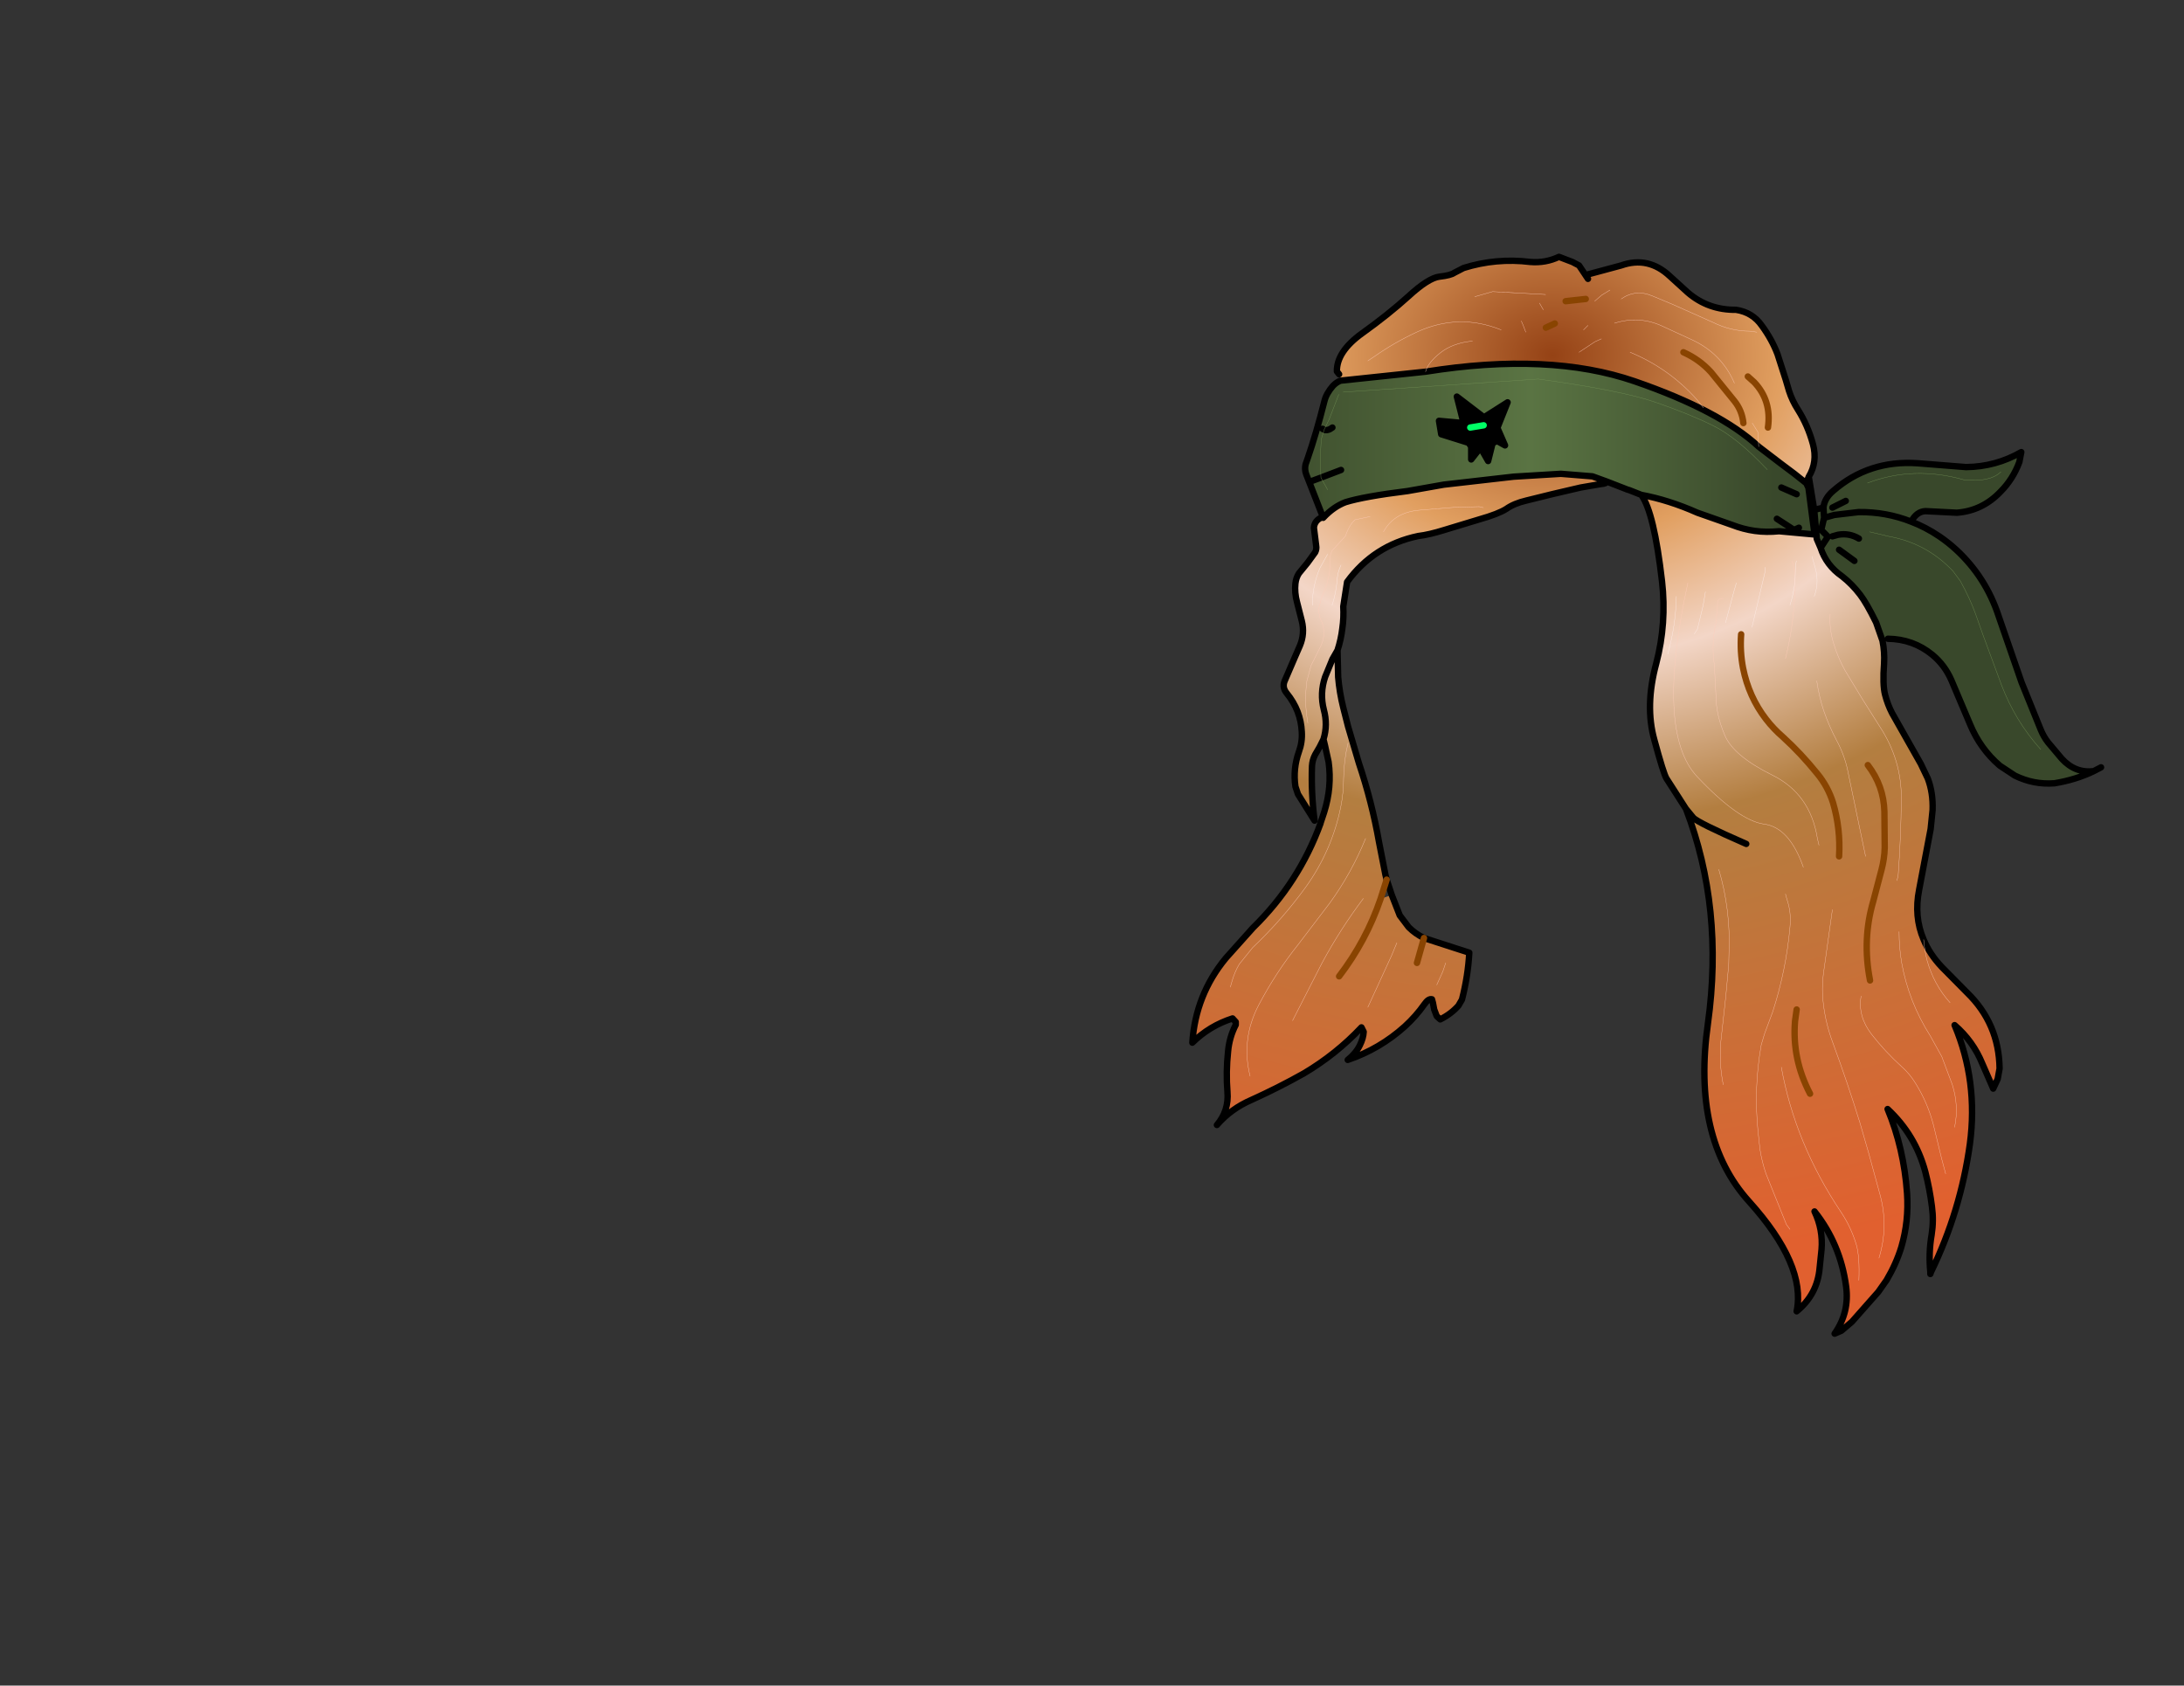 <svg xmlns:xlink="http://www.w3.org/1999/xlink" xmlns="http://www.w3.org/2000/svg" height="264.15px" width="342.25px">
  <rect width="100%" height="100%" fill="#333333" stroke="none"/>
  <g transform="matrix(1.0, 0.0, 0.0, 1.0, 243.25, 83.7)">
    <g data-characterId="1138" height="169.75" transform="matrix(1.0, 0.0, 0.0, 1.0, -56.9, -43.95)" width="143.4" xlink:href="#shape0"><g id="shape0" transform="matrix(1.0, 0.0, 0.0, 1.0, 56.9, 43.95)">
      <path d="M5.6 -40.7 L10.8 -42.1 Q15.05 -43.6 18.45 -40.4 L21.25 -37.85 Q24.45 -35.1 28.8 -35.15 31.4 -34.75 32.85 -32.65 34.4 -30.55 35.3 -28.2 L36.6 -24.15 37.1 -22.45 Q37.6 -20.9 38.5 -19.5 40.05 -17.05 40.85 -14.1 41.6 -11.3 40.2 -9.0 L39.65 -8.1 37.95 -9.45 35.75 -11.1 32.35 -13.7 Q26.25 -19.35 12.9 -23.95 -0.45 -28.55 -19.85 -25.45 L-33.15 -24.05 -33.4 -25.05 -33.75 -25.5 Q-33.8 -28.6 -29.75 -31.5 -25.7 -34.4 -22.55 -37.25 -19.4 -40.15 -17.65 -40.35 -15.9 -40.55 -15.35 -40.95 L-13.9 -41.7 Q-8.8 -43.3 -3.45 -42.65 -1.05 -42.45 1.05 -43.45 L3.15 -42.65 4.2 -42.1 5.6 -40.0 5.6 -40.7 M32.05 -31.65 L31.0 -31.8 Q27.95 -31.8 25.15 -33.2 L18.75 -36.05 15.75 -37.3 Q13.1 -38.45 10.8 -36.85 13.1 -38.45 15.75 -37.3 L18.75 -36.05 25.15 -33.2 Q27.95 -31.8 31.0 -31.8 L32.05 -31.65 M20.55 -28.5 Q23.1 -27.35 24.9 -25.35 L28.55 -20.85 Q29.75 -19.35 29.95 -17.4 29.75 -19.35 28.55 -20.85 L24.9 -25.35 Q23.1 -27.35 20.55 -28.5 M9.05 -38.25 L7.75 -37.45 6.65 -36.5 7.75 -37.45 9.05 -38.25 M5.6 -32.7 L4.9 -32.0 5.6 -32.7 M7.7 -30.6 L6.7 -30.15 4.2 -28.5 6.7 -30.15 7.7 -30.6 M2.1 -36.5 L5.25 -36.85 2.1 -36.5 M28.55 -23.65 Q26.55 -28.3 21.9 -30.45 L17.45 -32.5 Q13.7 -34.3 9.75 -33.05 13.7 -34.3 17.45 -32.5 L21.9 -30.45 Q26.55 -28.3 28.55 -23.65 M8.5 -8.25 Q8.55 -7.9 7.65 -7.85 L4.45 -7.3 -0.05 -6.25 -4.1 -5.25 Q-6.0 -4.8 -7.2 -3.95 -8.45 -3.15 -11.45 -2.3 L-16.9 -0.65 Q-19.3 0.1 -21.0 0.3 -27.95 1.75 -32.15 7.5 L-32.75 11.35 Q-32.65 13.1 -32.9 14.8 -33.1 16.5 -33.65 18.2 L-33.55 22.4 Q-33.35 24.8 -32.75 27.2 L-32.0 30.15 -30.3 35.9 Q-28.25 42.0 -27.15 48.25 L-26.15 53.35 -25.95 54.15 -26.9 57.15 -25.15 56.55 -23.9 59.75 -22.5 61.6 Q-21.45 62.65 -20.1 63.3 L-13.0 65.6 Q-13.2 69.25 -14.15 72.95 L-14.7 73.9 Q-15.85 75.2 -17.55 76.05 L-18.1 75.55 -18.5 74.5 -18.7 73.45 -18.85 72.9 Q-19.4 72.75 -20.05 73.7 -21.35 75.55 -23.1 77.15 -27.05 80.7 -32.05 82.4 -30.75 81.35 -30.15 80.1 -29.6 79.0 -29.55 78.0 L-29.9 77.3 Q-33.85 81.5 -38.9 84.5 -42.8 86.7 -47.1 88.65 -50.35 90.05 -52.55 92.6 -50.65 90.35 -50.9 87.4 -51.15 84.3 -50.8 81.05 -50.6 78.85 -49.6 76.9 L-49.6 76.45 -50.1 75.9 Q-53.7 77.05 -56.4 79.7 -55.9 72.2 -51.15 66.45 L-46.9 61.7 Q-39.7 54.65 -36.3 45.3 L-36.3 45.25 -35.75 43.6 Q-34.5 39.65 -35.05 35.7 L-35.6 33.2 -35.85 32.15 -36.45 33.35 -37.15 34.55 Q-37.6 35.4 -37.65 36.35 -37.8 40.55 -37.25 44.9 L-39.85 40.75 -40.25 39.55 Q-40.65 36.8 -39.7 34.1 -39.15 32.6 -39.25 31.0 -39.4 27.65 -41.6 24.95 -42.35 24.05 -41.95 23.05 L-40.4 19.45 -39.55 17.5 Q-38.75 15.6 -39.25 13.6 L-40.0 10.65 Q-40.4 9.15 -40.25 7.75 -40.15 6.85 -39.7 6.15 L-38.35 4.5 -37.15 2.85 Q-36.9 2.35 -37.0 1.8 L-37.35 -1.0 Q-37.25 -2.2 -35.95 -2.7 L-35.9 -2.55 -35.85 -2.6 Q-34.25 -4.3 -32.4 -5.0 -29.5 -5.9 -22.65 -6.75 L-17.0 -7.75 -6.05 -9.0 1.35 -9.45 6.3 -9.05 8.5 -8.25 M13.95 -6.15 Q18.25 -5.35 22.75 -3.35 L28.15 -1.45 Q29.95 -0.75 31.75 -0.5 33.55 -0.25 35.55 -0.45 L41.0 0.05 41.45 0.75 42.05 2.15 Q42.95 4.9 45.4 6.6 47.0 7.85 48.25 9.5 49.25 10.8 50.75 13.85 L51.75 16.7 Q52.1 18.45 52.0 20.25 51.75 23.6 52.15 25.15 52.55 26.7 53.25 28.05 L57.75 36.0 58.85 38.3 Q59.7 40.55 59.6 43.25 L59.3 46.2 57.5 55.7 Q56.65 59.95 58.2 63.55 59.15 65.85 61.05 67.85 L65.0 71.85 Q70.0 76.7 70.1 83.75 L69.8 85.4 69.1 86.9 67.4 83.0 Q65.95 79.45 63.05 76.95 66.75 85.75 65.45 95.55 64.0 106.1 59.35 115.65 L59.25 115.65 Q58.95 112.7 59.45 109.8 59.8 107.6 59.5 105.4 59.15 102.6 58.45 99.9 56.9 94.15 52.55 90.1 55.1 96.25 55.6 103.3 55.9 107.65 54.7 111.75 53.9 114.35 52.4 116.9 L51.1 118.75 46.95 123.45 45.3 124.85 44.25 125.3 Q46.6 121.95 46.05 117.9 45.15 111.25 41.1 106.15 42.45 109.0 42.2 112.1 L41.9 115.0 Q41.55 119.15 38.3 121.8 39.8 114.55 30.85 104.6 21.85 94.65 24.4 76.65 26.9 58.6 20.95 43.05 L17.9 38.3 Q17.45 37.6 16.0 32.25 14.5 26.9 16.3 20.25 17.95 13.95 17.2 7.4 15.95 -3.45 13.95 -6.15 M30.65 -24.7 L31.65 -23.8 Q34.4 -20.9 33.8 -16.7 34.4 -20.9 31.65 -23.8 L30.65 -24.7 M23.7 -19.8 L22.6 -21.15 Q18.25 -26.0 12.2 -28.5 18.25 -26.0 22.6 -21.15 L23.7 -19.8 M32.35 -13.7 L32.25 -15.95 31.35 -17.4 32.25 -15.95 32.35 -13.7 M40.7 3.5 L41.3 5.6 Q41.8 7.8 41.05 9.75 41.8 7.8 41.3 5.6 L40.7 3.5 M43.55 12.55 Q43.4 14.8 44.05 17.0 44.75 19.35 45.9 21.4 L48.6 25.85 51.35 30.2 Q54.75 35.4 54.7 41.45 54.65 47.55 54.2 53.6 L54.0 54.3 54.2 53.6 Q54.65 47.55 54.7 41.45 54.75 35.4 51.35 30.2 L48.6 25.85 45.9 21.4 Q44.75 19.35 44.05 17.0 43.4 14.8 43.55 12.55 M41.8 48.75 L41.55 47.7 Q40.45 40.7 34.45 37.75 28.4 34.75 27.05 31.55 25.65 28.3 25.65 25.25 L25.4 20.5 Q24.9 17.2 25.65 13.9 L25.9 11.15 Q25.8 9.95 26.8 10.1 25.8 9.95 25.9 11.15 L25.65 13.9 Q24.9 17.2 25.4 20.5 L25.65 25.25 Q25.65 28.3 27.05 31.55 28.4 34.75 34.45 37.75 40.45 40.7 41.55 47.7 L41.8 48.75 M41.45 23.0 Q41.8 25.45 42.55 27.7 43.4 30.15 44.6 32.4 45.8 34.65 46.3 37.05 L49.1 50.5 46.3 37.05 Q45.8 34.65 44.6 32.4 43.4 30.15 42.55 27.7 41.8 25.45 41.45 23.0 M49.45 36.2 Q51.95 39.45 52.05 43.5 L52.1 49.15 Q52.05 50.9 51.6 52.6 L50.3 57.55 Q48.55 63.55 49.8 69.95 48.55 63.55 50.3 57.55 L51.6 52.6 Q52.05 50.9 52.1 49.15 L52.05 43.5 Q51.95 39.45 49.45 36.2 M29.6 15.7 Q29.4 18.4 29.9 21.0 30.8 25.5 33.5 29.0 34.65 30.5 36.15 31.8 39.0 34.4 41.5 37.5 43.2 39.55 44.0 42.1 45.2 46.2 44.95 50.5 45.2 46.2 44.0 42.1 43.2 39.55 41.5 37.5 39.0 34.4 36.15 31.8 34.65 30.5 33.5 29.0 30.8 25.5 29.9 21.0 29.4 18.4 29.6 15.7 M38.05 7.3 Q37.85 9.25 37.25 11.15 37.85 9.25 38.05 7.3 L38.1 5.55 Q38.1 4.9 38.25 4.2 38.1 4.9 38.1 5.55 L38.05 7.3 38.0 5.95 37.6 4.2 38.0 5.95 38.05 7.3 Q38.05 13.45 36.55 19.5 38.05 13.45 38.05 7.3 M24.0 9.05 L23.65 11.15 22.75 14.9 22.25 15.65 22.75 14.9 23.65 11.15 24.0 9.05 M28.85 7.65 L28.45 9.05 27.15 13.9 28.45 9.05 28.85 7.65 M33.4 5.2 L33.35 5.9 31.3 14.6 33.35 5.9 33.4 5.2 M19.45 9.75 Q19.35 14.4 18.1 18.8 19.35 14.4 19.45 9.75 M30.4 48.55 Q22.85 45.25 22.1 44.45 L20.95 43.05 22.1 44.45 Q22.85 45.25 30.4 48.55 M37.25 108.95 L36.7 108.2 33.5 100.25 Q32.85 98.35 32.55 96.4 L32.25 93.65 Q31.55 86.8 32.75 80.05 L33.25 78.35 34.55 74.85 Q36.65 68.35 37.25 61.6 37.5 59.3 36.75 57.15 L36.55 56.4 36.75 57.15 Q37.5 59.3 37.25 61.6 36.65 68.35 34.55 74.85 L33.25 78.35 32.75 80.05 Q31.55 86.8 32.25 93.65 L32.55 96.4 Q32.85 98.35 33.5 100.25 L36.7 108.2 37.25 108.95 M26.1 52.55 Q27.95 58.8 27.7 65.45 L27.65 67.5 27.2 72.4 26.4 79.7 Q26.15 83.1 26.8 86.3 26.15 83.1 26.4 79.7 L27.2 72.4 27.65 67.5 27.7 65.45 Q27.95 58.8 26.1 52.55 M39.35 52.2 Q37.15 45.95 33.2 45.45 29.2 44.9 22.7 38.0 16.15 31.05 21.25 7.65 16.15 31.05 22.7 38.0 29.2 44.9 33.2 45.45 37.15 45.95 39.35 52.2 M38.3 74.5 L38.05 76.3 Q37.55 82.25 40.4 87.7 37.55 82.25 38.05 76.3 L38.3 74.5 M61.65 100.25 L61.0 97.8 59.75 92.65 Q58.85 89.15 56.95 86.1 56.05 84.6 54.75 83.45 52.2 81.15 50.05 78.4 47.85 75.55 48.4 72.4 47.85 75.55 50.05 78.4 52.2 81.15 54.75 83.45 56.05 84.6 56.95 86.1 58.85 89.15 59.75 92.65 L61.0 97.8 61.65 100.25 M51.2 113.45 Q52.7 108.55 51.4 103.65 L49.6 97.05 48.2 92.2 Q46.3 86.05 44.0 79.8 42.55 75.95 42.35 72.0 42.3 70.45 42.5 68.85 L43.9 58.85 42.5 68.85 Q42.3 70.45 42.35 72.0 42.55 75.95 44.0 79.8 46.3 86.05 48.2 92.2 L49.6 97.05 51.4 103.65 Q52.7 108.55 51.2 113.45 M54.35 62.3 Q54.35 64.75 54.75 67.15 55.85 73.3 59.25 78.65 L61.05 81.9 62.7 86.3 Q63.75 89.65 63.05 92.95 63.75 89.65 62.7 86.3 L61.05 81.9 59.25 78.65 Q55.85 73.3 54.75 67.15 54.35 64.75 54.35 62.3 M62.35 73.45 Q59.8 70.6 58.75 66.85 58.35 65.3 58.2 63.55 58.35 65.3 58.75 66.85 59.8 70.6 62.35 73.45 M-28.9 -27.15 L-27.85 -27.85 Q-24.7 -30.05 -21.25 -31.65 -14.65 -34.7 -8.0 -32.0 -14.65 -34.7 -21.25 -31.65 -24.7 -30.05 -27.85 -27.85 L-28.9 -27.15 M-2.0 -36.2 L-1.4 -35.15 -2.0 -36.2 M-4.85 -33.4 L-4.55 -32.7 -4.15 -31.65 -4.55 -32.7 -4.85 -33.4 M-12.5 -30.25 Q-15.6 -29.95 -17.55 -28.4 -19.5 -26.85 -19.85 -25.45 -19.5 -26.85 -17.55 -28.4 -15.6 -29.95 -12.5 -30.25 M-12.15 -37.2 L-9.35 -38.0 -1.05 -37.55 -9.35 -38.0 -12.15 -37.2 M48.05 116.95 Q48.2 113.25 47.65 111.35 46.8 108.55 45.25 106.25 38.05 95.5 35.9 83.55 38.05 95.5 45.25 106.25 46.8 108.55 47.65 111.35 48.2 113.25 48.05 116.95 M-28.55 -2.75 L-30.9 -2.25 Q-31.85 -1.4 -32.4 0.3 L-34.55 2.65 -34.8 3.5 Q-34.65 6.85 -36.1 9.8 L-36.65 11.85 -36.4 13.15 Q-35.1 15.55 -36.55 18.1 L-37.8 20.6 -38.45 23.0 Q-38.9 26.3 -38.3 29.6 -38.9 26.3 -38.45 23.0 L-37.8 20.6 -36.55 18.1 Q-35.1 15.55 -36.4 13.15 L-36.65 11.85 -36.1 9.8 Q-34.65 6.85 -34.8 3.5 L-34.55 2.65 -32.4 0.3 Q-31.85 -1.4 -30.9 -2.25 L-28.55 -2.75 M-10.8 -4.15 L-11.45 -4.3 -15.3 -4.2 -20.85 -3.75 Q-24.8 -3.4 -26.45 -0.35 -24.8 -3.4 -20.85 -3.75 L-15.3 -4.2 -11.45 -4.3 -10.8 -4.15 M-35.2 3.15 L-36.4 5.3 Q-37.6 8.1 -37.6 11.15 -37.6 8.1 -36.4 5.3 L-35.2 3.15 M-33.1 4.85 Q-33.6 5.9 -33.7 7.0 -33.85 9.15 -34.5 11.15 -33.85 9.15 -33.7 7.0 -33.6 5.9 -33.1 4.85 M-35.85 32.15 Q-35.15 29.9 -35.8 27.5 -36.45 24.95 -35.6 22.4 L-34.45 19.6 -33.65 18.2 -34.45 19.6 -35.6 22.4 Q-36.45 24.95 -35.8 27.5 -35.15 29.9 -35.85 32.15 M-16.7 67.2 L-17.15 68.55 -18.1 70.65 -17.15 68.55 -16.7 67.2 M-29.25 47.7 Q-31.45 53.1 -34.85 57.8 L-39.8 64.3 Q-43.35 68.75 -46.0 73.8 -48.8 79.15 -47.35 84.95 -48.8 79.15 -46.0 73.8 -43.35 68.75 -39.8 64.3 L-34.85 57.8 Q-31.45 53.1 -29.25 47.7 M-50.45 71.0 L-50.15 69.95 Q-49.75 68.6 -49.05 67.4 L-46.95 64.8 Q-42.35 60.45 -38.65 55.35 -34.55 49.65 -33.15 42.8 -32.7 40.55 -32.7 38.3 -32.65 35.4 -32.0 32.75 -32.65 35.4 -32.7 38.3 -32.7 40.55 -33.15 42.8 -34.55 49.65 -38.65 55.35 -42.35 60.45 -46.95 64.8 L-49.05 67.4 Q-49.75 68.6 -50.15 69.95 L-50.45 71.0 M-29.6 57.1 Q-33.25 61.95 -36.1 67.25 L-40.7 76.25 -36.1 67.25 Q-33.25 61.95 -29.6 57.1 M-24.35 64.05 L-25.2 66.1 -28.9 74.15 -25.2 66.1 -24.35 64.05 M-1.0 -32.35 L0.4 -33.0 -1.0 -32.35 M-21.2 67.2 L-20.1 63.3 -21.2 67.2 M-33.4 69.3 Q-29.15 63.75 -26.9 57.15 -29.15 63.75 -33.4 69.3" fill="url(#gradient0)" fill-rule="evenodd" stroke="none"/>
      <path d="M40.2 -9.0 L41.05 -3.8 42.5 -4.15 Q42.65 -5.6 44.0 -6.75 49.6 -11.65 57.3 -11.1 L64.85 -10.5 Q69.5 -10.55 73.5 -12.85 L73.2 -11.3 Q72.2 -8.6 70.25 -6.65 67.4 -3.65 63.4 -3.35 L58.5 -3.6 Q57.1 -3.55 56.25 -1.95 58.5 -1.1 60.65 0.35 62.05 1.3 63.3 2.45 67.95 6.75 69.95 12.85 L73.55 23.25 76.55 30.65 Q77.0 31.75 77.7 32.65 L79.85 35.2 Q81.95 37.5 84.85 37.15 82.05 38.5 78.7 39.05 75.45 39.3 72.5 37.85 L70.15 36.3 Q67.05 33.65 65.45 29.75 L62.55 22.9 Q61.5 20.5 59.55 18.9 56.55 16.45 52.6 16.4 L51.75 16.7 50.75 13.85 Q49.25 10.8 48.25 9.5 47.0 7.85 45.4 6.6 42.95 4.9 42.05 2.15 L41.45 0.75 41.4 0.05 41.35 -0.35 41.3 -1.0 41.05 -3.8 41.3 -1.0 41.35 -0.35 41.4 0.05 41.45 0.75 41.0 0.05 35.55 -0.45 Q33.55 -0.25 31.75 -0.5 29.95 -0.75 28.15 -1.45 L22.75 -3.35 Q18.25 -5.35 13.95 -6.15 L12.05 -6.9 11.85 -6.95 8.5 -8.25 6.3 -9.05 1.35 -9.45 -6.05 -9.0 -17.0 -7.75 -22.65 -6.75 Q-29.5 -5.9 -32.4 -5.0 -34.25 -4.3 -35.85 -2.6 L-35.95 -2.7 -38.55 -9.35 Q-38.85 -10.15 -38.65 -10.95 L-38.35 -11.8 Q-37.0 -15.7 -35.7 -20.85 -35.4 -22.05 -34.35 -23.25 -33.75 -23.85 -33.15 -24.05 L-19.85 -25.45 Q-0.45 -28.55 12.9 -23.95 26.25 -19.35 32.35 -13.7 L35.75 -11.1 37.95 -9.45 39.65 -8.1 39.8 -8.0 40.2 -9.0 M39.8 -8.0 L40.15 -7.25 41.05 -0.35 41.0 0.05 41.05 -0.35 40.15 -7.25 39.8 -8.0 M38.65 -1.0 L37.9 -0.65 35.2 -2.4 37.9 -0.65 38.65 -1.0 M35.9 -7.3 L38.3 -6.25 35.9 -7.3 M33.7 -10.1 Q28.95 -15.15 25.2 -17.0 21.45 -18.85 16.2 -20.65 10.95 -22.5 -2.2 -24.3 L-32.75 -22.25 -2.2 -24.3 Q10.95 -22.5 16.2 -20.65 21.45 -18.85 25.2 -17.0 28.95 -15.15 33.7 -10.1 M56.25 -1.95 Q52.35 -3.5 48.0 -3.45 L44.2 -3.0 42.6 -2.55 42.15 -0.65 43.2 0.4 42.05 2.15 43.2 0.4 42.15 -0.65 42.6 -2.55 42.5 -4.15 42.6 -2.55 44.2 -3.0 48.0 -3.45 Q52.35 -3.5 56.25 -1.95 M43.9 -4.15 L46.0 -5.2 43.9 -4.15 M49.75 -0.35 L52.7 0.35 Q58.65 1.4 62.8 5.8 L63.95 7.35 Q65.4 9.95 66.35 12.55 L67.5 15.8 70.4 23.65 Q72.55 29.3 76.55 33.75 72.55 29.3 70.4 23.65 L67.5 15.8 66.35 12.55 Q65.4 9.95 63.95 7.35 L62.8 5.8 Q58.65 1.4 52.7 0.35 L49.75 -0.35 M70.3 -9.75 Q68.6 -8.1 64.55 -8.5 56.6 -10.75 49.4 -8.0 56.6 -10.75 64.55 -8.5 68.6 -8.1 70.3 -9.75 M43.9 0.35 L44.8 0.1 Q46.55 -0.2 48.05 0.7 46.55 -0.2 44.8 0.1 L43.9 0.35 M44.95 2.45 L47.35 4.2 44.95 2.45 M-36.25 -8.85 L-36.35 -12.0 -36.2 -14.85 -35.75 -16.35 -34.95 -18.0 -33.45 -21.9 -34.95 -18.0 -35.75 -16.35 -36.2 -14.85 -36.35 -12.0 -36.25 -8.85 -33.1 -10.05 -36.25 -8.85 -37.6 -8.35 -36.25 -8.85 -35.2 -6.95 -36.25 -8.85 M-36.0 -16.5 L-35.75 -16.35 Q-35.15 -16.15 -34.45 -16.7 -35.15 -16.15 -35.75 -16.35 L-36.0 -16.5 M-8.65 -14.6 L-7.4 -13.9 -8.6 -16.65 -7.0 -20.65 -10.7 -18.3 -14.95 -21.55 -13.9 -17.4 -17.75 -17.75 -17.4 -15.65 -13.1 -14.3 -12.7 -13.7 -12.7 -11.7 -11.25 -13.55 -10.05 -11.45 -9.35 -14.25 -8.65 -14.6" fill="url(#gradient1)" fill-rule="evenodd" stroke="none"/>
      <path d="M-35.85 -2.6 L-35.9 -2.55 -35.95 -2.7 -35.85 -2.6" fill="#81814f" fill-rule="evenodd" stroke="none"/>
      <path d="M-8.65 -14.6 L-9.35 -14.25 -10.05 -11.45 -11.25 -13.55 -12.7 -11.7 -12.7 -13.7 -13.1 -14.3 -17.4 -15.65 -17.75 -17.75 -13.9 -17.4 -14.95 -21.55 -10.7 -18.3 -7.0 -20.65 -8.6 -16.65 -7.4 -13.9 -8.65 -14.6 M-12.85 -16.7 L-10.75 -17.05 -12.85 -16.7" fill="#000000" fill-rule="evenodd" stroke="none"/>
      <path d="M5.6 -40.7 L10.8 -42.1 Q15.05 -43.6 18.45 -40.4 L21.25 -37.85 Q24.45 -35.1 28.8 -35.15 31.4 -34.75 32.85 -32.65 34.4 -30.55 35.3 -28.2 L36.6 -24.15 37.1 -22.45 Q37.6 -20.9 38.5 -19.5 40.05 -17.05 40.85 -14.1 41.6 -11.3 40.2 -9.0 L41.05 -3.8 42.5 -4.15 Q42.65 -5.6 44.0 -6.75 49.6 -11.65 57.3 -11.1 L64.85 -10.5 Q69.5 -10.55 73.5 -12.85 L73.2 -11.3 Q72.2 -8.6 70.25 -6.65 67.4 -3.65 63.4 -3.35 L58.5 -3.6 Q57.1 -3.55 56.25 -1.95 58.5 -1.1 60.65 0.35 62.05 1.3 63.3 2.45 67.95 6.75 69.95 12.85 L73.55 23.25 76.55 30.65 Q77.0 31.75 77.7 32.65 L79.85 35.2 Q81.95 37.5 84.85 37.15 L86.0 36.55 M-33.4 -25.05 L-33.75 -25.5 Q-33.8 -28.6 -29.75 -31.5 -25.7 -34.4 -22.55 -37.25 -19.4 -40.15 -17.65 -40.35 -15.9 -40.55 -15.35 -40.95 L-13.9 -41.7 Q-8.8 -43.3 -3.45 -42.65 -1.05 -42.45 1.05 -43.45 L3.15 -42.65 4.2 -42.1 5.6 -40.0 M8.5 -8.25 Q8.55 -7.9 7.65 -7.85 L4.45 -7.3 -0.05 -6.25 -4.1 -5.25 Q-6.0 -4.8 -7.2 -3.95 -8.45 -3.15 -11.45 -2.3 L-16.9 -0.65 Q-19.3 0.1 -21.0 0.3 -27.95 1.75 -32.15 7.5 L-32.75 11.35 Q-32.65 13.1 -32.9 14.8 -33.1 16.5 -33.65 18.2 L-33.55 22.4 Q-33.35 24.8 -32.75 27.2 L-32.0 30.15 -30.3 35.9 Q-28.25 42.0 -27.15 48.25 L-26.15 53.35 -25.95 54.15 -25.15 56.55 -23.9 59.75 -22.5 61.6 Q-21.45 62.65 -20.1 63.3 L-13.0 65.6 Q-13.2 69.25 -14.15 72.95 L-14.7 73.9 Q-15.85 75.2 -17.55 76.05 L-18.1 75.55 -18.5 74.5 -18.7 73.45 -18.85 72.9 Q-19.4 72.75 -20.05 73.7 -21.35 75.55 -23.1 77.15 -27.05 80.7 -32.05 82.4 -30.75 81.35 -30.15 80.1 -29.6 79.0 -29.55 78.0 L-29.9 77.3 Q-33.85 81.5 -38.9 84.5 -42.8 86.7 -47.1 88.65 -50.35 90.05 -52.55 92.6 -50.65 90.35 -50.9 87.4 -51.15 84.3 -50.8 81.05 -50.6 78.85 -49.6 76.9 L-49.6 76.45 -50.1 75.9 Q-53.7 77.05 -56.4 79.7 -55.9 72.2 -51.15 66.45 L-46.9 61.7 Q-39.7 54.65 -36.3 45.3 L-36.3 45.25 -35.75 43.6 Q-34.5 39.65 -35.05 35.7 L-35.6 33.2 -35.85 32.15 -36.45 33.35 -37.15 34.55 Q-37.6 35.4 -37.65 36.35 -37.8 40.55 -37.25 44.9 L-39.85 40.75 -40.25 39.55 Q-40.65 36.8 -39.7 34.1 -39.15 32.6 -39.25 31.0 -39.4 27.65 -41.6 24.95 -42.35 24.05 -41.95 23.05 L-40.4 19.45 -39.55 17.5 Q-38.75 15.6 -39.25 13.6 L-40.0 10.65 Q-40.4 9.15 -40.25 7.75 -40.15 6.85 -39.7 6.15 L-38.35 4.5 -37.15 2.85 Q-36.9 2.35 -37.0 1.8 L-37.35 -1.0 Q-37.25 -2.2 -35.95 -2.7 L-38.55 -9.35 Q-38.85 -10.15 -38.65 -10.95 L-38.35 -11.8 Q-37.0 -15.7 -35.7 -20.85 -35.4 -22.05 -34.35 -23.25 -33.75 -23.85 -33.15 -24.05 L-19.85 -25.45 Q-0.45 -28.55 12.9 -23.95 26.25 -19.35 32.35 -13.7 L35.75 -11.1 37.95 -9.45 39.65 -8.1 39.8 -8.0 40.15 -7.25 41.05 -0.35 41.0 0.05 35.55 -0.45 Q33.55 -0.25 31.75 -0.5 29.95 -0.75 28.15 -1.45 L22.75 -3.35 Q18.25 -5.35 13.95 -6.15 15.95 -3.45 17.2 7.4 17.95 13.95 16.3 20.25 14.5 26.9 16.0 32.25 17.45 37.6 17.9 38.3 L20.95 43.05 22.1 44.45 Q22.85 45.25 30.4 48.55 M-35.85 -2.6 Q-34.25 -4.3 -32.4 -5.0 -29.5 -5.9 -22.65 -6.75 L-17.0 -7.75 -6.05 -9.0 1.35 -9.45 6.3 -9.05 8.5 -8.25 11.85 -6.95 12.05 -6.9 13.95 -6.15 M40.2 -9.0 L39.8 -8.0 M38.3 -6.25 L35.9 -7.3 M35.2 -2.4 L37.9 -0.65 38.65 -1.0 M42.05 2.15 L43.2 0.4 42.15 -0.65 42.6 -2.55 42.5 -4.15 M42.6 -2.55 L44.2 -3.0 48.0 -3.45 Q52.35 -3.5 56.25 -1.95 M41.05 -3.8 L41.3 -1.0 41.35 -0.35 41.4 0.05 41.45 0.75 42.05 2.15 Q42.95 4.9 45.4 6.6 47.0 7.85 48.25 9.5 49.25 10.8 50.75 13.85 L51.75 16.7 Q52.1 18.45 52.0 20.25 51.75 23.6 52.15 25.15 52.55 26.7 53.25 28.05 L57.75 36.0 58.85 38.3 Q59.7 40.55 59.6 43.25 L59.3 46.2 57.5 55.7 Q56.65 59.95 58.2 63.55 59.15 65.85 61.05 67.85 L65.0 71.85 Q70.0 76.7 70.1 83.75 L69.8 85.4 69.1 86.9 67.4 83.0 Q65.95 79.45 63.05 76.95 66.75 85.75 65.45 95.55 64.0 106.1 59.35 115.65 L59.25 115.95 59.25 115.65 Q58.95 112.7 59.45 109.8 59.8 107.6 59.5 105.4 59.15 102.6 58.45 99.9 56.9 94.15 52.55 90.1 55.1 96.25 55.6 103.3 55.9 107.65 54.7 111.75 53.9 114.35 52.4 116.9 L51.1 118.75 46.95 123.45 45.3 124.85 44.25 125.3 Q46.6 121.95 46.05 117.9 45.15 111.25 41.1 106.15 42.45 109.0 42.2 112.1 L41.9 115.0 Q41.55 119.15 38.3 121.8 39.8 114.55 30.85 104.6 21.85 94.65 24.4 76.65 26.9 58.6 20.95 43.05 M52.6 16.4 Q56.55 16.45 59.55 18.9 61.5 20.5 62.55 22.9 L65.45 29.75 Q67.05 33.65 70.15 36.3 L72.5 37.85 Q75.45 39.3 78.7 39.05 82.05 38.5 84.85 37.15 M46.0 -5.2 L43.9 -4.15 M48.05 0.7 Q46.55 -0.2 44.8 0.1 L43.9 0.35 M47.35 4.2 L44.95 2.45 M-36.25 -8.85 L-33.1 -10.05 M-34.45 -16.7 Q-35.15 -16.15 -35.75 -16.35 L-36.0 -16.5 M-36.25 -8.85 L-37.6 -8.35 M-35.85 -2.6 L-35.9 -2.55 -35.95 -2.7 M-8.65 -14.6 L-7.4 -13.9 -8.6 -16.65 -7.0 -20.65 -10.7 -18.3 -14.95 -21.55 -13.9 -17.4 -17.75 -17.75 -17.4 -15.65 -13.1 -14.3 -12.7 -13.7 -12.7 -11.7 -11.25 -13.55 -10.05 -11.45 -9.35 -14.25 -8.65 -14.6 M-33.65 18.2 L-34.45 19.6 -35.6 22.4 Q-36.45 24.95 -35.8 27.5 -35.15 29.9 -35.85 32.15" fill="none" stroke="#000000" stroke-linecap="round" stroke-linejoin="round" stroke-width="1.0"/>
      <path d="M10.8 -36.85 Q13.1 -38.45 15.75 -37.3 L18.75 -36.05 25.15 -33.2 Q27.95 -31.8 31.0 -31.8 L32.05 -31.65 M6.65 -36.5 L7.75 -37.45 9.05 -38.25 M4.2 -28.5 L6.7 -30.15 7.7 -30.6 M4.9 -32.0 L5.6 -32.7 M9.75 -33.05 Q13.7 -34.3 17.45 -32.5 L21.9 -30.45 Q26.55 -28.3 28.55 -23.65 M31.35 -17.4 L32.25 -15.95 32.35 -13.7 M12.2 -28.5 Q18.25 -26.0 22.6 -21.15 L23.7 -19.8 M54.0 54.3 L54.2 53.6 Q54.65 47.55 54.7 41.45 54.75 35.4 51.35 30.2 L48.6 25.85 45.9 21.4 Q44.75 19.35 44.05 17.0 43.4 14.8 43.55 12.55 M49.1 50.5 L46.3 37.05 Q45.8 34.65 44.6 32.4 43.4 30.15 42.55 27.7 41.8 25.45 41.45 23.0 M26.8 10.1 Q25.8 9.95 25.9 11.15 L25.65 13.9 Q24.9 17.2 25.4 20.5 L25.65 25.25 Q25.65 28.3 27.05 31.55 28.4 34.75 34.45 37.75 40.45 40.7 41.55 47.7 L41.8 48.75 M38.05 7.3 L38.0 5.95 37.6 4.2 M36.55 19.5 Q38.05 13.45 38.05 7.3 M21.25 7.65 Q16.15 31.05 22.7 38.0 29.2 44.9 33.2 45.45 37.15 45.95 39.35 52.2 M26.8 86.3 Q26.15 83.1 26.4 79.7 L27.2 72.4 27.65 67.5 27.7 65.45 Q27.95 58.8 26.1 52.55 M36.55 56.4 L36.75 57.15 Q37.5 59.3 37.25 61.6 36.65 68.35 34.55 74.85 L33.25 78.35 32.75 80.05 Q31.55 86.8 32.25 93.65 L32.55 96.4 Q32.85 98.35 33.5 100.25 L36.7 108.2 37.25 108.95 M58.2 63.55 Q58.35 65.3 58.75 66.85 59.8 70.6 62.35 73.45 M63.05 92.95 Q63.75 89.65 62.7 86.3 L61.05 81.9 59.25 78.65 Q55.85 73.3 54.75 67.15 54.35 64.75 54.35 62.3 M43.9 58.85 L42.5 68.85 Q42.3 70.45 42.35 72.0 42.55 75.95 44.0 79.8 46.3 86.05 48.2 92.2 L49.6 97.05 51.4 103.65 Q52.7 108.55 51.2 113.45 M48.4 72.4 Q47.85 75.55 50.05 78.4 52.2 81.15 54.75 83.45 56.05 84.6 56.95 86.1 58.85 89.15 59.75 92.65 L61.0 97.8 61.65 100.25 M35.9 83.55 Q38.05 95.5 45.25 106.25 46.8 108.55 47.65 111.35 48.2 113.25 48.05 116.95 M-1.05 -37.55 L-9.35 -38.0 -12.15 -37.2 M-19.85 -25.45 Q-19.5 -26.85 -17.55 -28.4 -15.6 -29.95 -12.5 -30.25 M-4.15 -31.65 L-4.55 -32.7 -4.85 -33.4 M-1.4 -35.15 L-2.0 -36.2 M-8.0 -32.0 Q-14.65 -34.7 -21.25 -31.65 -24.7 -30.05 -27.85 -27.85 L-28.9 -27.15 M-26.45 -0.35 Q-24.8 -3.4 -20.85 -3.75 L-15.3 -4.2 -11.45 -4.3 -10.8 -4.15 M-38.3 29.6 Q-38.9 26.3 -38.45 23.0 L-37.8 20.6 -36.55 18.1 Q-35.1 15.55 -36.4 13.15 L-36.65 11.85 -36.1 9.8 Q-34.65 6.85 -34.8 3.5 L-34.55 2.65 -32.4 0.3 Q-31.85 -1.4 -30.9 -2.25 L-28.55 -2.75 M-32.0 32.75 Q-32.65 35.4 -32.7 38.3 -32.7 40.55 -33.15 42.8 -34.55 49.65 -38.65 55.35 -42.35 60.45 -46.95 64.8 L-49.05 67.4 Q-49.75 68.6 -50.15 69.95 L-50.45 71.0 M-47.35 84.95 Q-48.8 79.15 -46.0 73.8 -43.35 68.75 -39.8 64.3 L-34.85 57.8 Q-31.45 53.1 -29.25 47.7 M-18.1 70.65 L-17.15 68.55 -16.7 67.2 M-28.9 74.15 L-25.2 66.1 -24.35 64.05 M-40.7 76.25 L-36.1 67.25 Q-33.25 61.95 -29.6 57.1" fill="none" stroke="#ffcdbb" stroke-linecap="round" stroke-linejoin="round" stroke-width="0.05"/>
      <path d="M29.95 -17.4 Q29.75 -19.35 28.55 -20.85 L24.9 -25.35 Q23.1 -27.35 20.55 -28.5 M5.25 -36.85 L2.1 -36.5 M33.8 -16.7 Q34.4 -20.9 31.65 -23.8 L30.65 -24.7 M44.95 50.5 Q45.2 46.2 44.0 42.1 43.2 39.55 41.5 37.5 39.0 34.4 36.15 31.8 34.65 30.5 33.5 29.0 30.8 25.5 29.9 21.0 29.4 18.4 29.6 15.7 M49.8 69.95 Q48.55 63.55 50.3 57.55 L51.6 52.6 Q52.05 50.9 52.1 49.15 L52.05 43.5 Q51.95 39.45 49.45 36.2 M40.4 87.7 Q37.55 82.25 38.05 76.3 L38.3 74.5 M-25.95 54.15 L-26.9 57.15 Q-29.15 63.75 -33.4 69.3 M-20.1 63.3 L-21.2 67.2 M0.4 -33.0 L-1.0 -32.35" fill="none" stroke="#894401" stroke-linecap="round" stroke-linejoin="round" stroke-width="1.0"/>
      <path d="M-32.75 -22.25 L-2.2 -24.3 Q10.95 -22.5 16.2 -20.65 21.45 -18.85 25.2 -17.0 28.95 -15.15 33.7 -10.1 M49.4 -8.0 Q56.6 -10.75 64.55 -8.5 68.6 -8.1 70.3 -9.75 M76.55 33.75 Q72.55 29.3 70.4 23.65 L67.5 15.8 66.35 12.55 Q65.4 9.95 63.95 7.35 L62.8 5.8 Q58.65 1.4 52.7 0.35 L49.75 -0.35 M-35.75 -16.35 L-34.95 -18.0 -33.45 -21.9 M-35.75 -16.35 L-36.2 -14.85 -36.35 -12.0 -36.25 -8.85 -35.2 -6.95" fill="none" stroke="#739155" stroke-linecap="round" stroke-linejoin="round" stroke-width="0.05"/>
      <path d="M41.05 9.75 Q41.8 7.8 41.3 5.6 L40.7 3.5 M38.05 7.3 L38.1 5.55 Q38.1 4.9 38.25 4.2 M37.25 11.15 Q37.85 9.25 38.05 7.3 M31.3 14.6 L33.35 5.9 33.4 5.2 M27.15 13.9 L28.45 9.05 28.85 7.65 M22.25 15.65 L22.75 14.9 23.65 11.15 24.0 9.05 M18.1 18.8 Q19.35 14.4 19.45 9.75 M-34.5 11.15 Q-33.85 9.15 -33.7 7.0 -33.6 5.9 -33.1 4.85 M-37.6 11.15 Q-37.6 8.1 -36.4 5.3 L-35.2 3.15" fill="none" stroke="#ffefec" stroke-linecap="round" stroke-linejoin="round" stroke-width="0.05"/>
      <path d="M-10.75 -17.05 L-12.85 -16.7" fill="none" stroke="#00ff66" stroke-linecap="round" stroke-linejoin="round" stroke-width="1.0"/>
    </g>
    </g>
  </g>
  <defs>
    <radialGradient cx="0" cy="0" gradientTransform="matrix(0.215, 0.0, 0.0, 0.174, 0.0, -28.0)" gradientUnits="userSpaceOnUse" id="gradient0" r="819.2" spreadMethod="pad">
      <stop offset="0.0" stop-color="#954215"/>
      <stop offset="0.204" stop-color="#e19f60"/>
      <stop offset="0.337" stop-color="#f3d6c7"/>
      <stop offset="0.518" stop-color="#b37e40"/>
      <stop offset="1.0" stop-color="#e1602f"/>
    </radialGradient>
    <linearGradient gradientTransform="matrix(0.048, 0.0, 0.0, 0.018, -4.5, -16.75)" gradientUnits="userSpaceOnUse" id="gradient1" spreadMethod="pad" x1="-819.2" x2="819.2">
      <stop offset="0.0" stop-color="#3d4d2d"/>
      <stop offset="0.514" stop-color="#5a7443"/>
      <stop offset="1.0" stop-color="#39482b"/>
    </linearGradient>
  </defs>
</svg>